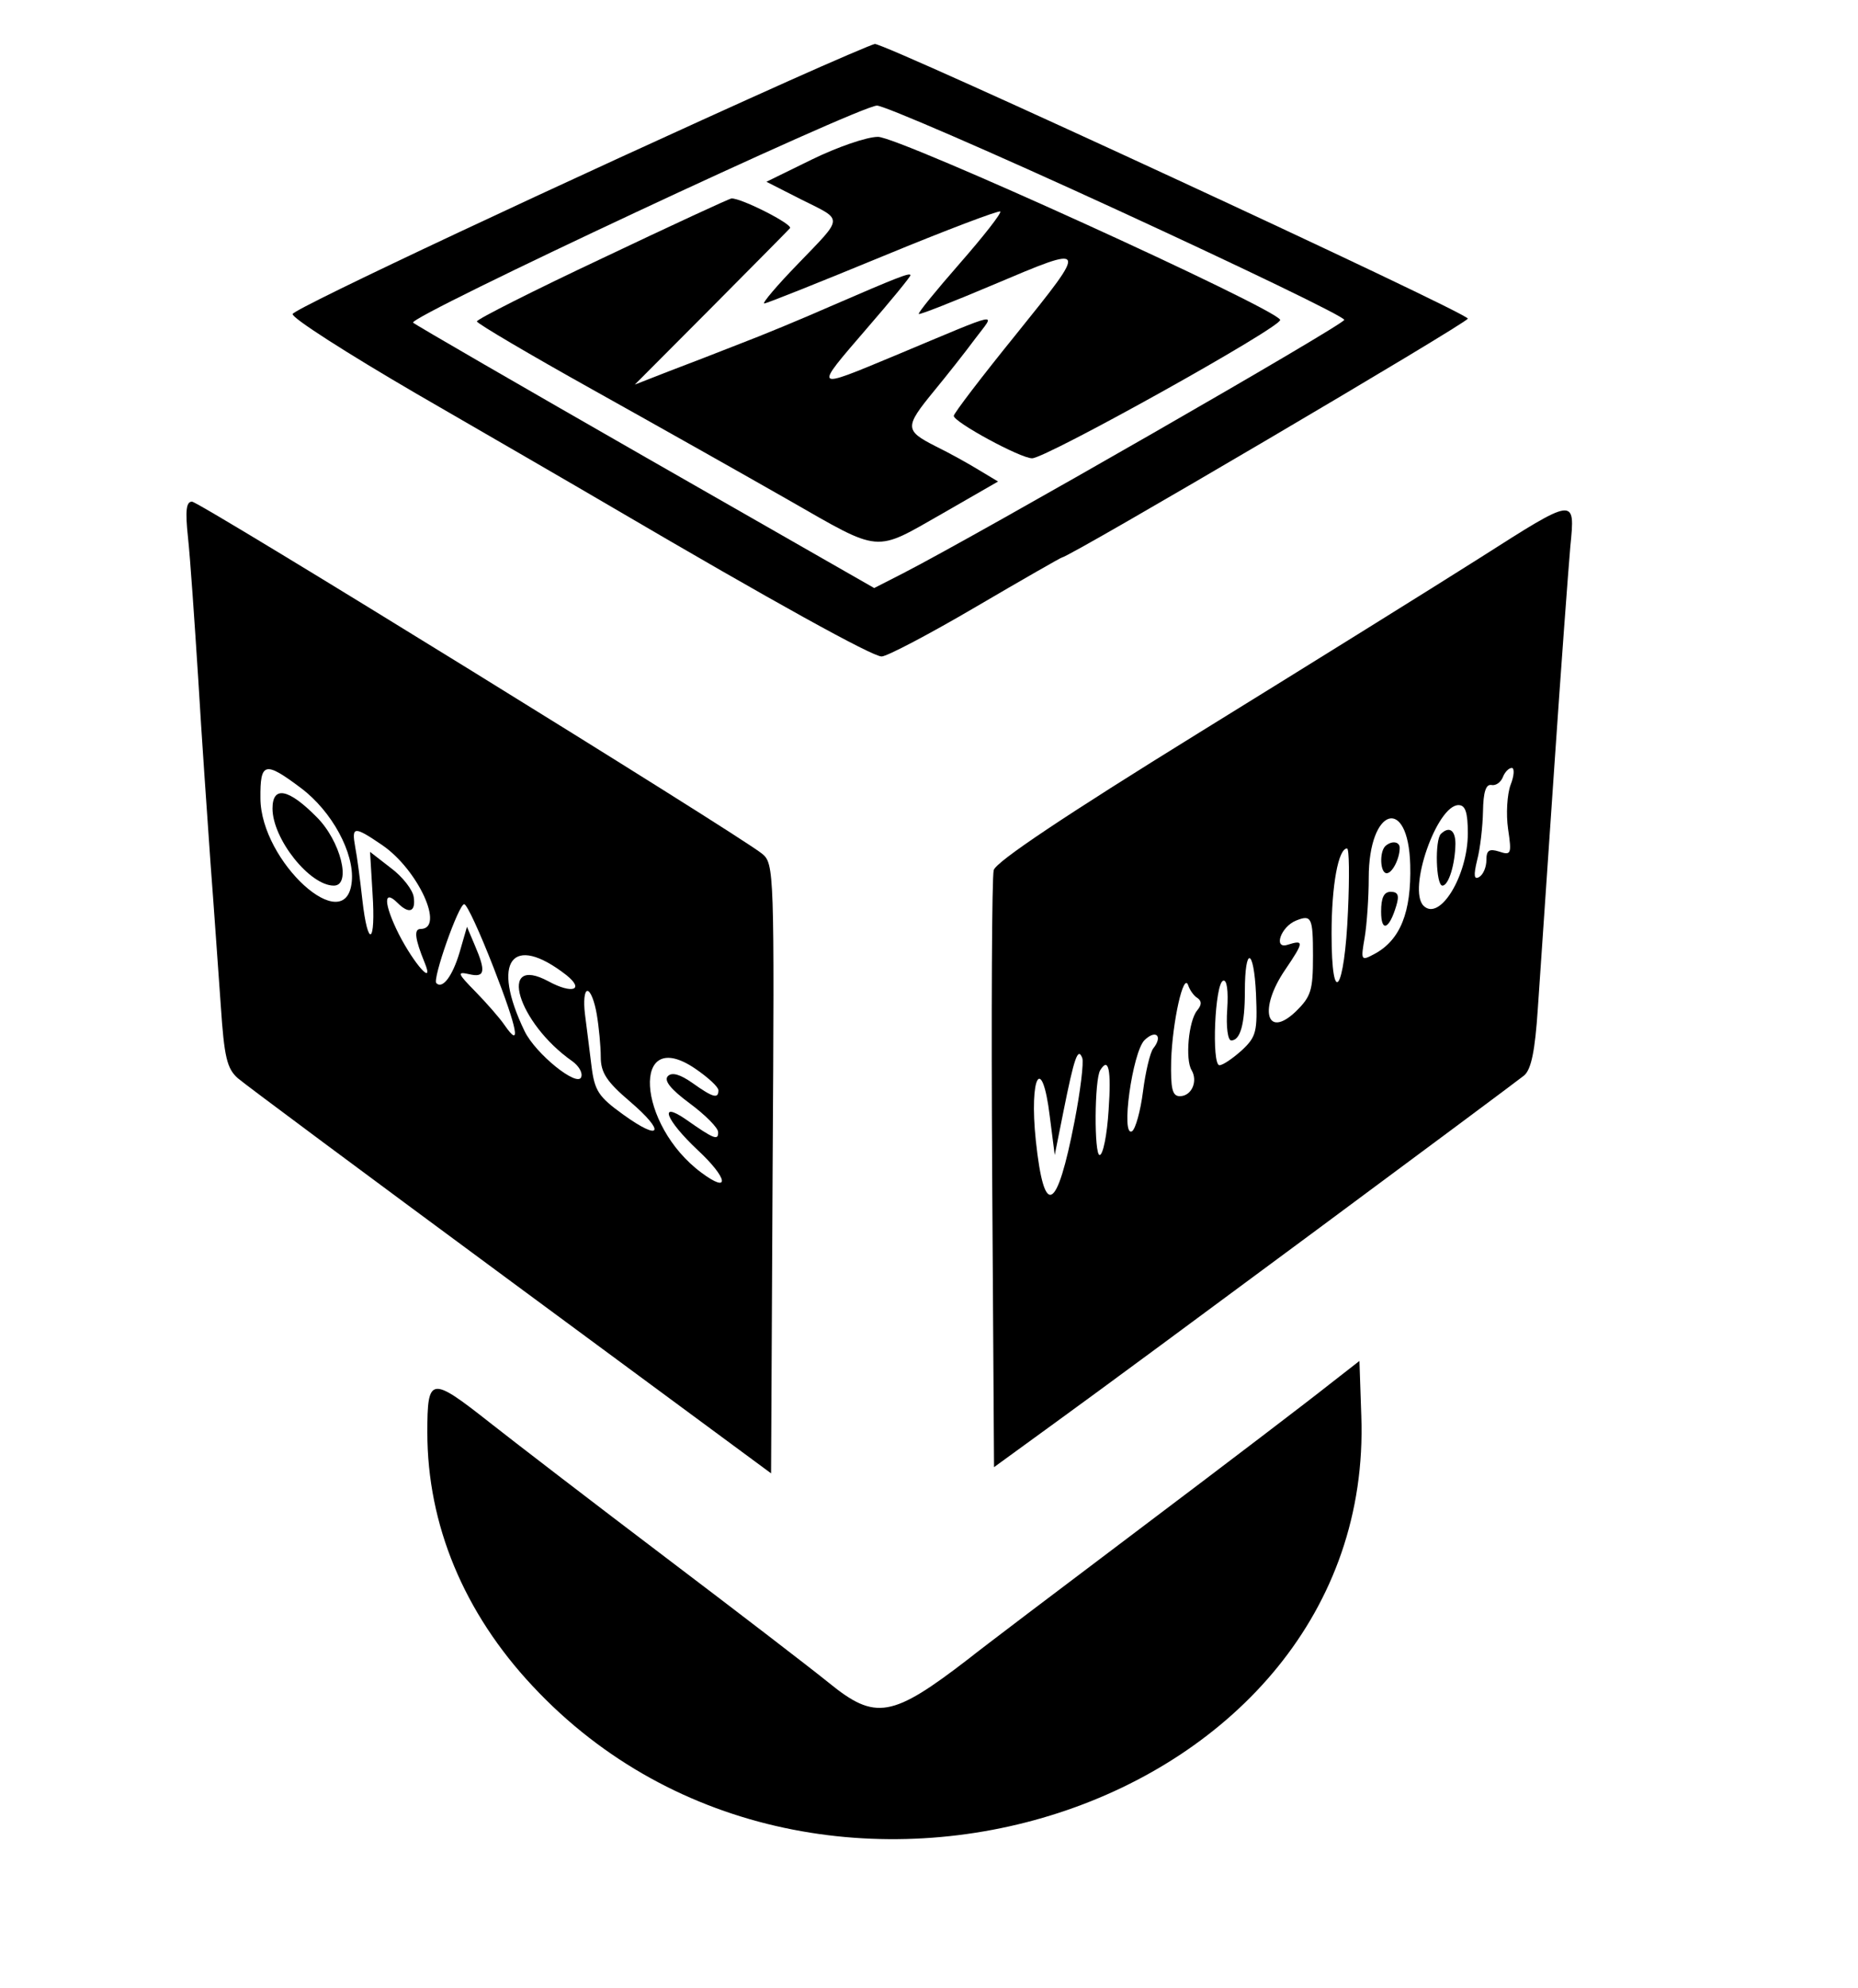 <?xml version="1.0" standalone="no"?>
<!DOCTYPE svg PUBLIC "-//W3C//DTD SVG 20010904//EN"
 "http://www.w3.org/TR/2001/REC-SVG-20010904/DTD/svg10.dtd">
<svg version="1.0" xmlns="http://www.w3.org/2000/svg"
 width="300pt" height="321pt" viewBox="0 0 300 321"
 preserveAspectRatio="xMidYMid meet">
<g transform="translate(0,321) scale(0.05,-0.05)"
fill="#000000" stroke="none">
<path d="M2550 6160 c-718 -322 -1598 -735 -1605 -754 -4 -12 176 -127 399
-257 223 -129 510 -295 636 -369 520 -305 837 -480 867 -480 17 0 154 72 304
160 150 88 276 160 279 160 22 0 1310 758 1310 771 0 19 -1884 891 -1915 887
-8 -1 -132 -54 -275 -118z m1058 -418 c404 -186 734 -345 733 -355 0 -15
-1181 -693 -1424 -818 l-94 -48 -736 421 c-405 232 -744 428 -753 436 -18 18
1437 699 1498 701 23 0 372 -151 776 -337z"/>
<path d="M2622 5905 l-147 -72 112 -57 c138 -69 139 -53 -10 -208 -68 -70
-117 -128 -109 -128 8 0 180 69 384 153 203 84 373 148 378 144 5 -5 -54 -80
-130 -167 -76 -87 -136 -160 -133 -164 3 -3 112 40 242 95 307 130 307 131 72
-161 -111 -137 -201 -255 -201 -263 0 -20 215 -137 253 -137 45 0 808 425 801
447 -11 36 -1234 593 -1299 591 -36 0 -131 -33 -213 -73z"/>
<path d="M1945 5586 c-223 -105 -405 -197 -405 -204 1 -7 169 -106 375 -221
206 -115 490 -275 630 -355 304 -174 276 -171 499 -44 l179 103 -60 36 c-34
21 -97 56 -142 78 -100 51 -100 62 -5 178 42 51 102 127 133 169 66 88 96 94
-258 -54 -267 -111 -265 -114 -92 87 78 90 141 167 141 172 0 10 -43 -7 -260
-101 -93 -41 -224 -95 -290 -120 -66 -26 -169 -66 -230 -89 l-110 -43 245 246
c134 135 250 252 256 259 11 12 -158 98 -189 96 -6 0 -194 -87 -417 -193z"/>
<path d="M607 4685 c7 -63 21 -268 33 -455 11 -187 30 -457 40 -600 11 -143
25 -349 33 -458 11 -166 20 -203 55 -234 23 -20 420 -315 882 -656 l840 -620
5 984 c6 961 5 985 -34 1017 -76 62 -1816 1137 -1841 1137 -19 0 -22 -30 -13
-115z m365 -810 c100 -75 173 -210 164 -302 -18 -186 -294 64 -295 269 -1 117
14 121 131 33z m262 -184 c116 -79 204 -271 124 -271 -22 0 -18 -32 13 -108
33 -80 -32 -8 -83 91 -49 98 -51 148 -4 101 37 -37 59 -29 52 19 -3 23 -36 66
-74 94 l-67 52 8 -134 c11 -165 -15 -180 -33 -20 -7 63 -17 140 -23 170 -12
67 -4 68 87 6z m360 -396 c78 -201 90 -265 35 -185 -15 22 -57 70 -93 107 -59
60 -61 66 -21 57 51 -12 55 8 18 94 l-25 59 -24 -83 c-23 -77 -55 -119 -75
-99 -13 13 72 255 90 255 9 0 51 -92 95 -205z m235 -24 c60 -48 19 -62 -58
-20 -166 89 -100 -134 77 -258 21 -15 34 -37 29 -51 -11 -35 -147 74 -183 148
-109 226 -41 318 135 181z m98 -126 c7 -41 13 -104 13 -138 0 -51 19 -80 94
-144 117 -100 101 -131 -22 -42 -79 57 -92 76 -102 157 -6 51 -16 126 -21 167
-5 41 -2 75 8 75 10 0 23 -34 30 -75z m318 -176 c41 -28 75 -59 75 -70 0 -28
-17 -24 -83 23 -41 29 -67 36 -80 23 -14 -14 8 -42 70 -88 50 -37 92 -79 92
-93 1 -28 -13 -23 -104 41 -90 62 -65 -2 38 -99 98 -91 106 -143 12 -73 -209
155 -227 477 -20 336z"/>
<path d="M880 3809 c0 -98 120 -249 198 -249 58 0 22 145 -56 222 -91 92 -142
101 -142 27z"/>
<path d="M4780 4619 c-137 -87 -545 -341 -906 -564 -435 -269 -658 -418 -665
-445 -6 -22 -8 -465 -5 -984 l6 -944 198 144 c264 191 1473 1088 1514 1121 23
20 35 80 44 215 7 103 31 454 53 778 22 325 46 646 52 715 16 161 18 161 -291
-36z m98 -734 c-11 -30 -15 -94 -8 -142 12 -81 10 -86 -29 -73 -32 10 -41 4
-41 -27 0 -23 -10 -47 -23 -55 -17 -10 -19 4 -7 54 10 37 18 109 19 158 1 61
9 88 27 85 14 -3 30 8 37 25 6 16 19 30 29 30 9 0 8 -25 -4 -55z m-138 -156
c0 -137 -91 -286 -143 -234 -52 52 43 325 113 325 22 0 30 -23 30 -91z m-186
-102 c4 -153 -32 -243 -116 -288 -43 -23 -44 -21 -31 54 7 42 13 129 13 192 0
228 128 267 134 42z m-201 -149 c-11 -261 -53 -319 -53 -73 0 157 22 275 50
275 7 0 8 -91 3 -202z m-113 -144 c0 -113 -6 -132 -56 -181 -95 -90 -120 9
-34 135 61 90 62 98 8 81 -47 -15 -22 58 27 78 50 20 55 11 55 -113z m-230
-306 c-29 -26 -61 -48 -72 -48 -26 0 -15 265 12 273 12 4 17 -32 13 -93 -4
-57 2 -100 13 -100 29 0 44 52 44 158 0 148 29 142 36 -8 5 -122 1 -138 -46
-182z m-143 169 c14 -10 14 -22 -1 -40 -28 -34 -39 -159 -18 -193 21 -36 0
-84 -38 -84 -24 0 -30 23 -28 115 4 124 40 288 55 243 5 -15 18 -34 30 -41z
m-143 -163 c-10 -13 -25 -76 -33 -139 -8 -63 -24 -120 -35 -128 -38 -23 1 256
40 294 37 36 60 13 28 -27z m-254 -235 c-57 -294 -98 -315 -125 -63 -22 210
20 284 45 79 l16 -125 28 140 c35 175 47 210 61 173 5 -14 -6 -106 -25 -204z
m110 36 c-5 -80 -18 -145 -29 -145 -18 0 -17 244 2 274 27 44 36 2 27 -129z"/>
<path d="M4653 3727 c-20 -20 -16 -167 5 -167 20 0 41 69 42 135 0 44 -20 58
-47 32z"/>
<path d="M4473 3687 c-19 -20 -16 -87 5 -87 18 0 42 47 42 82 0 21 -27 24 -47
5z"/>
<path d="M4460 3476 c0 -68 26 -58 49 19 10 33 6 45 -18 45 -22 0 -31 -19 -31
-64z"/>
<path d="M4290 1947 c-55 -44 -325 -250 -601 -458 -276 -208 -528 -399 -560
-425 -249 -192 -302 -201 -453 -78 -58 47 -295 229 -526 404 -231 175 -486
371 -566 434 -194 153 -204 152 -204 -30 0 -298 118 -582 340 -819 919 -985
2722 -397 2676 873 l-6 177 -100 -78z"/>
</g>
</svg>
